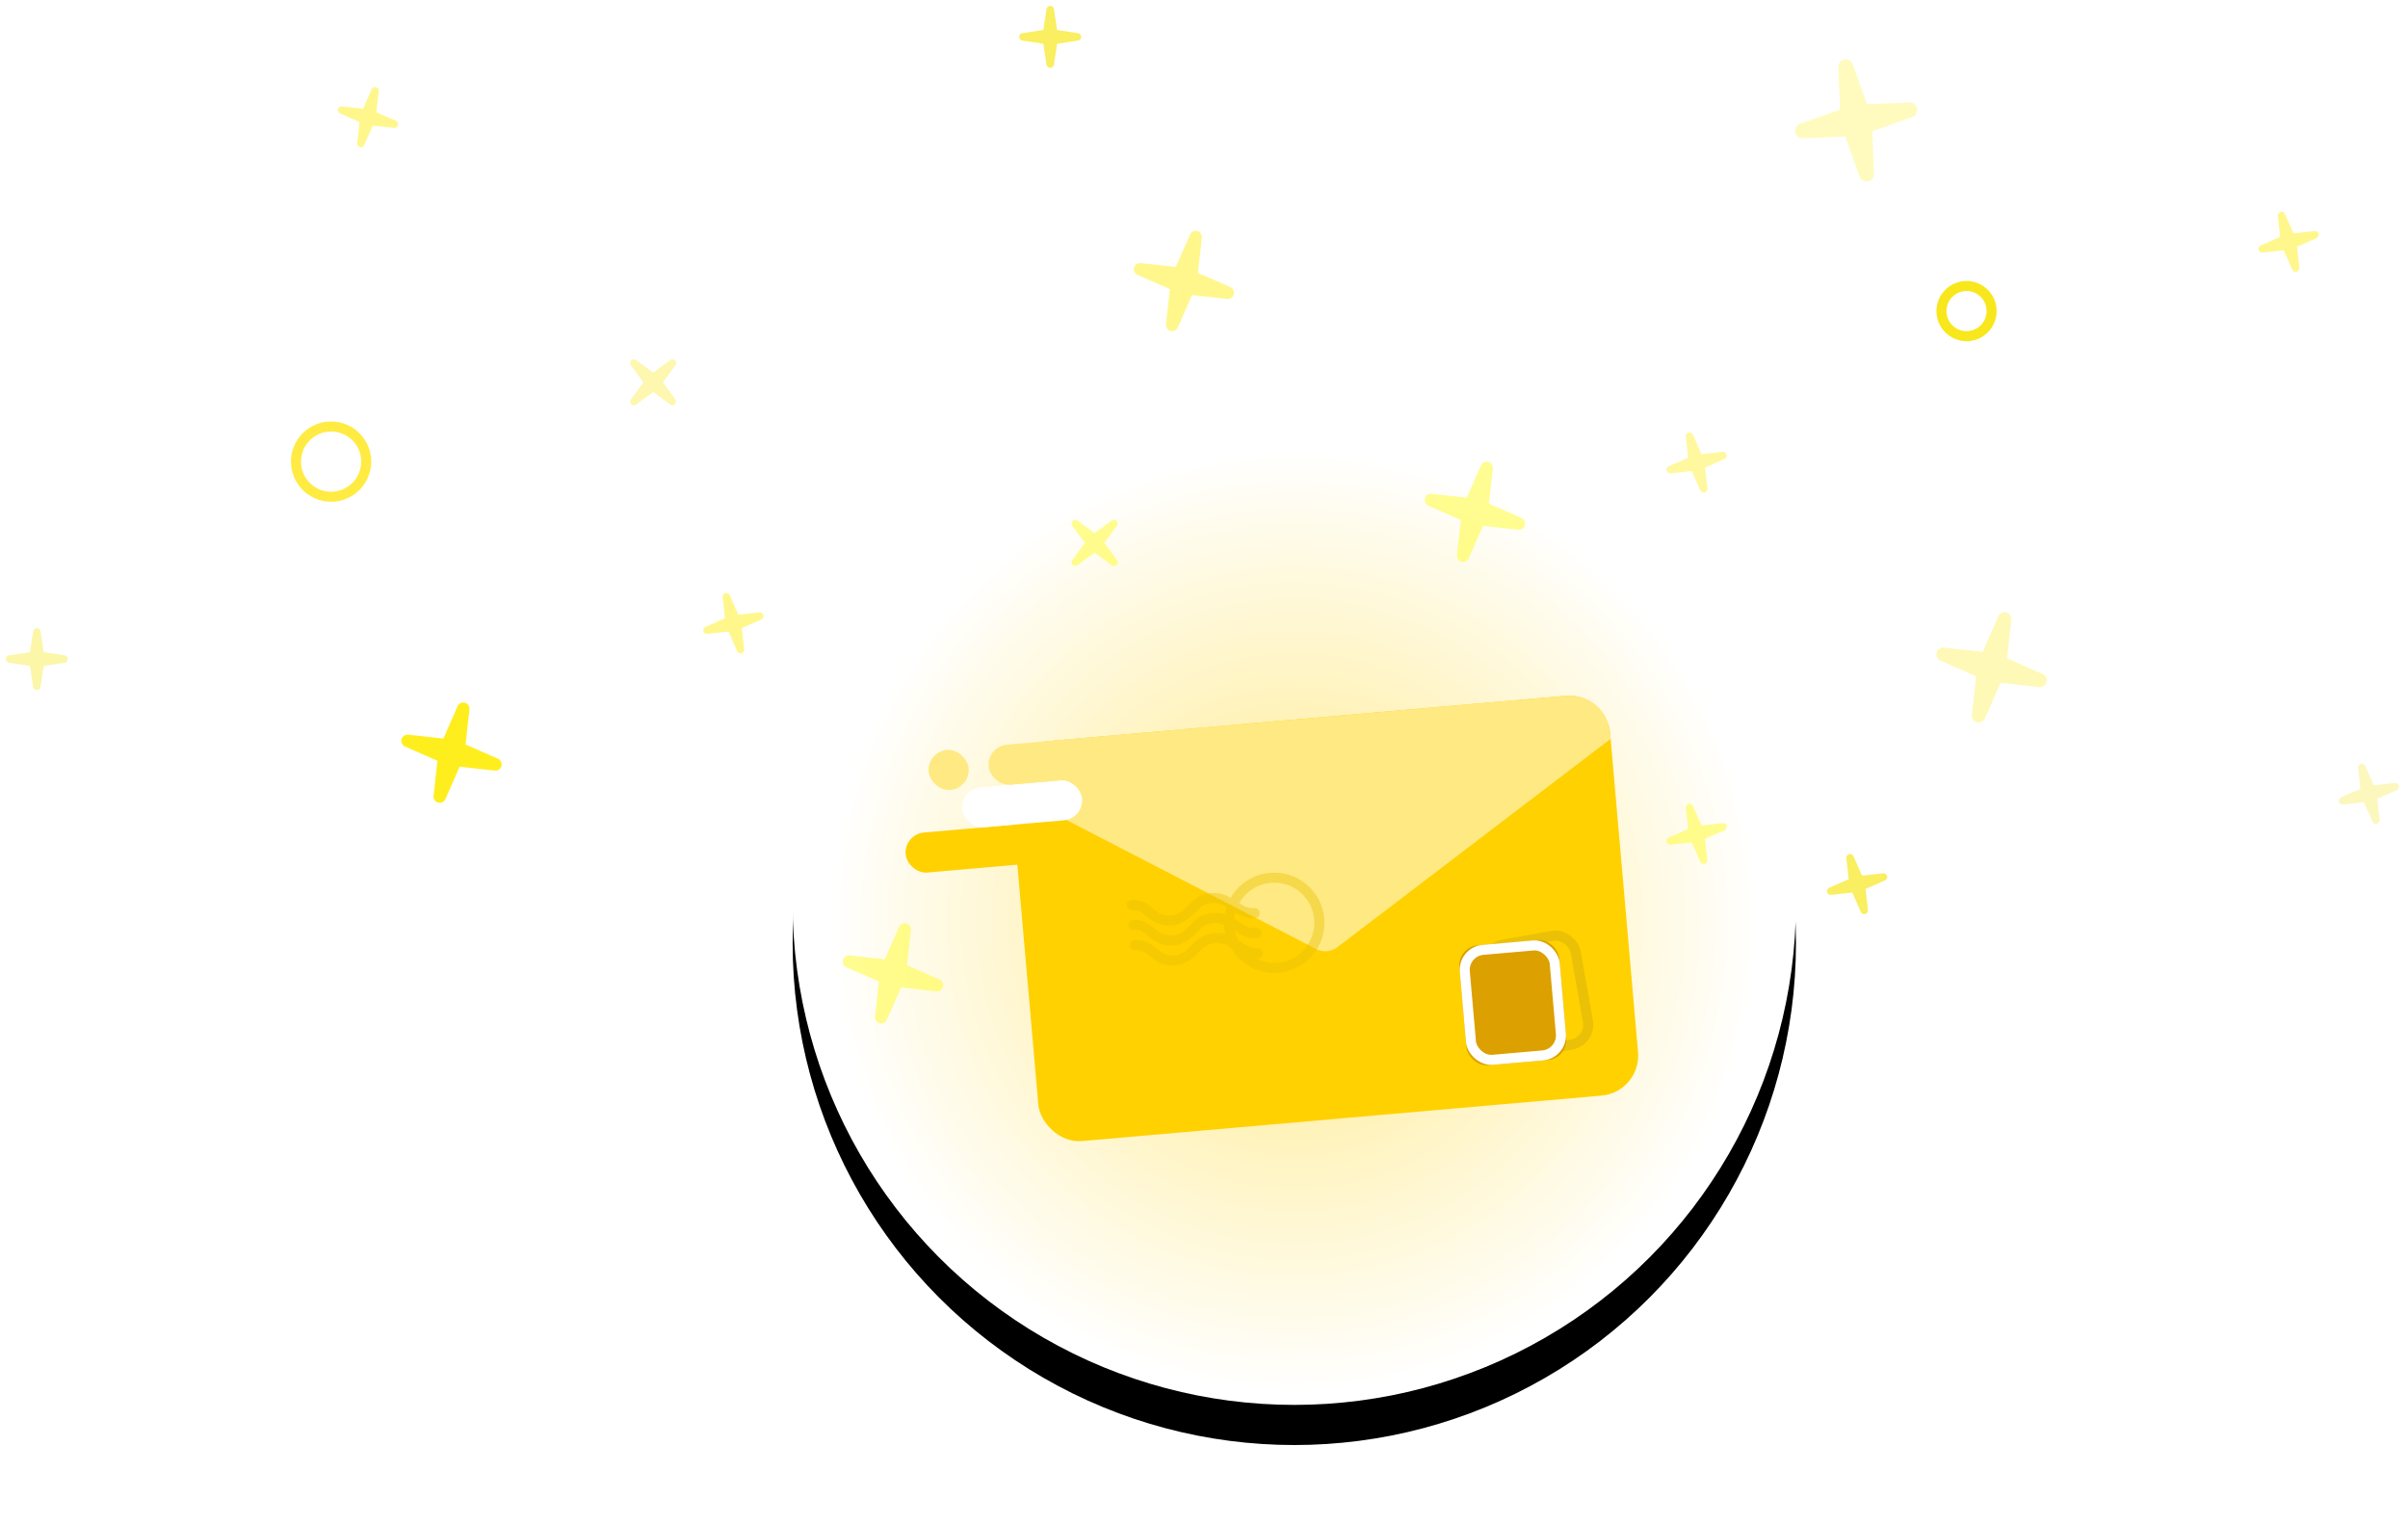 <?xml version="1.0" encoding="UTF-8"?>
<svg width="240px" height="152px" viewBox="0 0 240 152" version="1.1" xmlns="http://www.w3.org/2000/svg" xmlns:xlink="http://www.w3.org/1999/xlink">
    <!-- Generator: Sketch 47.1 (45422) - http://www.bohemiancoding.com/sketch -->
    <title>已提交小画</title>
    <desc>Created with Sketch.</desc>
    <defs>
        <radialGradient cx="50%" cy="51.782%" fx="50%" fy="51.782%" r="47.163%" gradientTransform="translate(0.5,0.518),rotate(90),scale(1,0.988),translate(-0.5,-0.518)" id="radialGradient-1">
            <stop stop-color="#FFE985" offset="0%"></stop>
            <stop stop-color="#FFFFFF" offset="100%"></stop>
        </radialGradient>
        <circle id="path-2" cx="50" cy="50" r="50"></circle>
        <filter x="-14.0%" y="-10.0%" width="128.0%" height="128.0%" filterUnits="objectBoundingBox" id="filter-3">
            <feOffset dx="0" dy="4" in="SourceAlpha" result="shadowOffsetOuter1"></feOffset>
            <feGaussianBlur stdDeviation="4" in="shadowOffsetOuter1" result="shadowBlurOuter1"></feGaussianBlur>
            <feColorMatrix values="0 0 0 0 0.831   0 0 0 0 0.722   0 0 0 0 0.239  0 0 0 0.12 0" type="matrix" in="shadowBlurOuter1"></feColorMatrix>
        </filter>
        <rect id="path-4" x="43" y="24" width="10" height="12" rx="2"></rect>
    </defs>
    <g id="最终" stroke="none" stroke-width="1" fill="none" fill-rule="evenodd">
        <g id="已提交小画">
            <g id="Group-10" transform="translate(79, 40)">
                <g id="Oval">
                    <use fill="black" fill-opacity="1" filter="url(#filter-3)" xlink:href="#path-2"></use>
                    <use fill="url(#radialGradient-1)" fill-rule="evenodd" xlink:href="#path-2"></use>
                </g>
                <g id="Group-9" transform="translate(10, 28)">
                    <g id="Group-5" transform="translate(37.5, 24) rotate(-5) translate(-37.5, -24) translate(2, 4)">
                        <g id="Group-4">
                            <g id="Group-2" transform="translate(11, 0)">
                                <rect id="Rectangle-4" fill="#FFD100" x="0" y="0" width="60" height="40" rx="4"></rect>
                                <rect id="Rectangle-5-Copy" stroke-opacity="0.261" stroke="#AF9419" transform="translate(50.504, 29.413) rotate(-5) translate(-50.504, -29.413) " x="46.004" y="23.913" width="9" height="11" rx="2"></rect>
                                <g id="Rectangle-5">
                                    <use fill="#DCA000" fill-rule="evenodd" xlink:href="#path-4"></use>
                                    <rect stroke="#FFFFFF" stroke-width="1" x="43.5" y="24.5" width="9" height="11" rx="2"></rect>
                                </g>
                                <path d="M60,4.333 L60,4 C60,1.791 58.209,-4.05812251e-16 56,0 L4,0 L4,0 C1.791,4.05812251e-16 -2.705415e-16,1.791 0,4 L0,4 L0,4.333 L2.84217094e-14,4.666 L28.931,22.969 C29.584,23.382 30.416,23.382 31.069,22.969 L31.069,22.969 L60,4.666 L60,4.333 Z" id="Combined-Shape" fill="#FFE982"></path>
                            </g>
                            <rect id="Rectangle-6" fill="#FFD100" x="0" y="8" width="16" height="4" rx="2"></rect>
                            <rect id="Rectangle-7" fill="#FFFFFF" x="6" y="4" width="12" height="4" rx="2"></rect>
                            <rect id="Rectangle-7-Copy" fill="#FFE982" x="9" y="0" width="12" height="4" rx="2"></rect>
                            <rect id="Rectangle-7-Copy-2" fill="#FFE982" x="3" y="0" width="4" height="4" rx="2"></rect>
                        </g>
                        <g id="Group-3" opacity="0.442" transform="translate(21, 15)" stroke="#EAC107">
                            <path d="M1,4 C2.694,3.997 2.806,5.872 4.789,5.872 C6.773,5.872 6.961,4 8.94,4 C10.919,4 11.401,5.872 13.144,5.872" id="Path-2" stroke-linecap="round" stroke-linejoin="round"></path>
                            <path d="M1,2 C2.694,1.997 2.806,3.872 4.789,3.872 C6.773,3.872 6.961,2 8.94,2 C10.919,2 11.401,3.872 13.144,3.872" id="Path-2-Copy-2" stroke-linecap="round" stroke-linejoin="round"></path>
                            <path d="M0.977,6 C2.671,5.997 2.797,7.872 4.781,7.872 C6.765,7.872 6.953,6 8.932,6 C10.911,6 11.393,7.872 13.136,7.872" id="Path-2-Copy" stroke-linecap="round" stroke-linejoin="round"></path>
                            <circle id="Oval-4" cx="15" cy="5" r="4.5"></circle>
                        </g>
                    </g>
                </g>
            </g>
            <g id="星星-copy">
                <path d="M196.958,67.39 L193.407,65.832 C193.063,65.681 192.906,65.279 193.058,64.935 C193.177,64.663 193.46,64.499 193.756,64.532 L197.61,64.958 L199.168,61.407 C199.319,61.063 199.721,60.906 200.065,61.058 C200.337,61.177 200.501,61.46 200.468,61.756 L200.042,65.61 L203.593,67.168 C203.937,67.319 204.094,67.721 203.942,68.065 C203.823,68.337 203.54,68.501 203.244,68.468 L199.39,68.042 L197.832,71.593 C197.681,71.937 197.279,72.094 196.935,71.942 C196.663,71.823 196.499,71.54 196.532,71.244 L196.958,67.39 Z" id="Star" fill-opacity="0.317" fill="#FFEE1D"></path>
                <path d="M183.318,12.971 L179.444,11.271 C179.069,11.106 178.898,10.668 179.063,10.293 C179.193,9.996 179.502,9.818 179.824,9.853 L184.029,10.318 L185.729,6.444 C185.894,6.069 186.332,5.898 186.707,6.063 C187.004,6.193 187.182,6.502 187.147,6.824 L186.682,11.029 L190.556,12.729 C190.931,12.894 191.102,13.332 190.937,13.707 C190.807,14.004 190.498,14.182 190.176,14.147 L185.971,13.682 L184.271,17.556 C184.106,17.931 183.668,18.102 183.293,17.937 C182.996,17.807 182.818,17.498 182.853,17.176 L183.318,12.971 Z" id="Star-Copy" fill-opacity="0.289" fill="#FFEE1D" transform="translate(185, 12) rotate(-26) translate(-185, -12) "></path>
                <path d="M168.257,46.584 L166.32,45.734 C166.132,45.651 166.047,45.432 166.129,45.245 C166.195,45.096 166.349,45.007 166.51,45.025 L168.613,45.257 L169.462,43.32 C169.545,43.132 169.764,43.047 169.952,43.129 C170.1,43.195 170.189,43.349 170.171,43.51 L169.939,45.613 L171.876,46.462 C172.064,46.545 172.149,46.764 172.067,46.952 C172.001,47.1 171.847,47.189 171.686,47.171 L169.584,46.939 L168.734,48.876 C168.651,49.064 168.432,49.149 168.245,49.067 C168.096,49.001 168.007,48.847 168.025,48.686 L168.257,46.584 Z" id="Star-Copy-2" fill-opacity="0.428" fill="#FFEE1D" transform="translate(169.098, 46.098) rotate(-30) translate(-169.098, -46.098) "></path>
                <path d="M168.257,83.584 L166.32,82.734 C166.132,82.651 166.047,82.432 166.129,82.245 C166.195,82.096 166.349,82.007 166.51,82.025 L168.613,82.257 L169.462,80.32 C169.545,80.132 169.764,80.047 169.952,80.129 C170.1,80.195 170.189,80.349 170.171,80.51 L169.939,82.613 L171.876,83.462 C172.064,83.545 172.149,83.764 172.067,83.952 C172.001,84.1 171.847,84.189 171.686,84.171 L169.584,83.939 L168.734,85.876 C168.651,86.064 168.432,86.149 168.245,86.067 C168.096,86.001 168.007,85.847 168.025,85.686 L168.257,83.584 Z" id="Star-Copy-14" fill-opacity="0.525" fill="#FFFC31" transform="translate(169.098, 83.098) rotate(-30) translate(-169.098, -83.098) "></path>
                <path d="M227.257,24.584 L225.32,23.734 C225.132,23.651 225.047,23.432 225.129,23.245 C225.195,23.096 225.349,23.007 225.51,23.025 L227.613,23.257 L228.462,21.32 C228.545,21.132 228.764,21.047 228.952,21.129 C229.1,21.195 229.189,21.349 229.171,21.51 L228.939,23.613 L230.876,24.462 C231.064,24.545 231.149,24.764 231.067,24.952 C231.001,25.1 230.847,25.189 230.686,25.171 L228.584,24.939 L227.734,26.876 C227.651,27.064 227.432,27.149 227.245,27.067 C227.096,27.001 227.007,26.847 227.025,26.686 L227.257,24.584 Z" id="Star-Copy-10" fill-opacity="0.507" fill="#FFEE1D" transform="translate(228.098, 24.098) rotate(-30) translate(-228.098, -24.098) "></path>
                <path d="M235.257,79.584 L233.32,78.734 C233.132,78.651 233.047,78.432 233.129,78.245 C233.195,78.096 233.349,78.007 233.51,78.025 L235.613,78.257 L236.462,76.32 C236.545,76.132 236.764,76.047 236.952,76.129 C237.1,76.195 237.189,76.349 237.171,76.51 L236.939,78.613 L238.876,79.462 C239.064,79.545 239.149,79.764 239.067,79.952 C239.001,80.1 238.847,80.189 238.686,80.171 L236.584,79.939 L235.734,81.876 C235.651,82.064 235.432,82.149 235.245,82.067 C235.096,82.001 235.007,81.847 235.025,81.686 L235.257,79.584 Z" id="Star-Copy-11" fill-opacity="0.293" fill="#F8E71C" transform="translate(236.098, 79.098) rotate(-30) translate(-236.098, -79.098) "></path>
                <path d="M184.257,88.584 L182.32,87.734 C182.132,87.651 182.047,87.432 182.129,87.245 C182.195,87.096 182.349,87.007 182.51,87.025 L184.613,87.257 L185.462,85.32 C185.545,85.132 185.764,85.047 185.952,85.129 C186.1,85.195 186.189,85.349 186.171,85.51 L185.939,87.613 L187.876,88.462 C188.064,88.545 188.149,88.764 188.067,88.952 C188.001,89.1 187.847,89.189 187.686,89.171 L185.584,88.939 L184.734,90.876 C184.651,91.064 184.432,91.149 184.245,91.067 C184.096,91.001 184.007,90.847 184.025,90.686 L184.257,88.584 Z" id="Star-Copy-17" fill-opacity="0.694" fill="#F8E71C" transform="translate(185.098, 88.098) rotate(-30) translate(-185.098, -88.098) "></path>
                <path d="M72.257,62.584 L70.32,61.734 C70.132,61.651 70.047,61.432 70.129,61.245 C70.195,61.096 70.349,61.007 70.51,61.025 L72.613,61.257 L73.462,59.32 C73.545,59.132 73.764,59.047 73.952,59.129 C74.1,59.195 74.189,59.349 74.171,59.51 L73.939,61.613 L75.876,62.462 C76.064,62.545 76.149,62.764 76.067,62.952 C76.001,63.1 75.847,63.189 75.686,63.171 L73.584,62.939 L72.734,64.876 C72.651,65.064 72.432,65.149 72.245,65.067 C72.096,65.001 72.007,64.847 72.025,64.686 L72.257,62.584 Z" id="Star-Copy-5" fill-opacity="0.507" fill="#FFEE1D" transform="translate(73.098, 62.098) rotate(-30) translate(-73.098, -62.098) "></path>
                <path d="M103.833,4.16 L101.896,3.31 C101.709,3.227 101.623,3.008 101.706,2.821 C101.771,2.672 101.925,2.583 102.086,2.601 L104.189,2.833 L105.039,0.896 C105.121,0.709 105.34,0.623 105.528,0.706 C105.676,0.771 105.765,0.925 105.748,1.086 L105.515,3.189 L107.452,4.039 C107.64,4.121 107.725,4.34 107.643,4.528 C107.578,4.676 107.423,4.765 107.262,4.748 L105.16,4.515 L104.31,6.452 C104.227,6.64 104.008,6.725 103.821,6.643 C103.672,6.578 103.583,6.423 103.601,6.262 L103.833,4.16 Z" id="Star-Copy-3" fill-opacity="0.694" fill="#F8E71C" transform="translate(104.674, 3.674) rotate(-15) translate(-104.674, -3.674) "></path>
                <path d="M2.833,66.16 L0.896,65.31 C0.709,65.227 0.623,65.008 0.706,64.821 C0.771,64.672 0.925,64.583 1.086,64.601 L3.189,64.833 L4.039,62.896 C4.121,62.709 4.34,62.623 4.528,62.706 C4.676,62.771 4.765,62.925 4.748,63.086 L4.515,65.189 L6.452,66.039 C6.64,66.121 6.725,66.34 6.643,66.528 C6.578,66.676 6.423,66.765 6.262,66.748 L4.16,66.515 L3.31,68.452 C3.227,68.64 3.008,68.725 2.821,68.643 C2.672,68.578 2.583,68.423 2.601,68.262 L2.833,66.16 Z" id="Star-Copy-6" fill-opacity="0.377" fill="#F8E71C" transform="translate(3.674, 65.674) rotate(-15) translate(-3.674, -65.674) "></path>
                <path d="M64.257,38.584 L62.32,37.734 C62.132,37.651 62.047,37.432 62.129,37.245 C62.195,37.096 62.349,37.007 62.51,37.025 L64.613,37.257 L65.462,35.32 C65.545,35.132 65.764,35.047 65.952,35.129 C66.1,35.195 66.189,35.349 66.171,35.51 L65.939,37.613 L67.876,38.462 C68.064,38.545 68.149,38.764 68.067,38.952 C68.001,39.1 67.847,39.189 67.686,39.171 L65.584,38.939 L64.734,40.876 C64.651,41.064 64.432,41.149 64.245,41.067 C64.096,41.001 64.007,40.847 64.025,40.686 L64.257,38.584 Z" id="Star-Copy-8" fill-opacity="0.346" fill="#F8E71C" transform="translate(65.098, 38.098) rotate(-60) translate(-65.098, -38.098) "></path>
                <path d="M108.257,54.584 L106.32,53.734 C106.132,53.651 106.047,53.432 106.129,53.245 C106.195,53.096 106.349,53.007 106.51,53.025 L108.613,53.257 L109.462,51.32 C109.545,51.132 109.764,51.047 109.952,51.129 C110.1,51.195 110.189,51.349 110.171,51.51 L109.939,53.613 L111.876,54.462 C112.064,54.545 112.149,54.764 112.067,54.952 C112.001,55.1 111.847,55.189 111.686,55.171 L109.584,54.939 L108.734,56.876 C108.651,57.064 108.432,57.149 108.245,57.067 C108.096,57.001 108.007,56.847 108.025,56.686 L108.257,54.584 Z" id="Star-Copy-13" fill-opacity="0.525" fill="#FFFC31" transform="translate(109.098, 54.098) rotate(-60) translate(-109.098, -54.098) "></path>
                <path d="M35.833,12.16 L33.896,11.31 C33.709,11.227 33.623,11.008 33.706,10.821 C33.771,10.672 33.925,10.583 34.086,10.601 L36.189,10.833 L37.039,8.896 C37.121,8.709 37.34,8.623 37.528,8.706 C37.676,8.771 37.765,8.925 37.748,9.086 L37.515,11.189 L39.452,12.039 C39.64,12.121 39.725,12.34 39.643,12.528 C39.578,12.676 39.423,12.765 39.262,12.748 L37.16,12.515 L36.31,14.452 C36.227,14.64 36.008,14.725 35.821,14.643 C35.672,14.578 35.583,14.423 35.601,14.262 L35.833,12.16 Z" id="Star-Copy-9" fill-opacity="0.507" fill="#FFEE1D" transform="translate(36.674, 11.674) rotate(-360) translate(-36.674, -11.674) "></path>
                <path d="M116.599,28.809 L113.37,27.393 C113.057,27.255 112.915,26.89 113.052,26.577 C113.161,26.33 113.418,26.181 113.687,26.211 L117.191,26.599 L118.607,23.37 C118.745,23.057 119.11,22.915 119.423,23.052 C119.67,23.161 119.819,23.418 119.789,23.687 L119.401,27.191 L122.63,28.607 C122.943,28.745 123.085,29.11 122.948,29.423 C122.839,29.67 122.582,29.819 122.313,29.789 L118.809,29.401 L117.393,32.63 C117.255,32.943 116.89,33.085 116.577,32.948 C116.33,32.839 116.181,32.582 116.211,32.313 L116.599,28.809 Z" id="Star-Copy-4" fill-opacity="0.507" fill="#FFEE1D"></path>
                <path d="M145.599,51.809 L142.37,50.393 C142.057,50.255 141.915,49.89 142.052,49.577 C142.161,49.33 142.418,49.181 142.687,49.211 L146.191,49.599 L147.607,46.37 C147.745,46.057 148.11,45.915 148.423,46.052 C148.67,46.161 148.819,46.418 148.789,46.687 L148.401,50.191 L151.63,51.607 C151.943,51.745 152.085,52.11 151.948,52.423 C151.839,52.67 151.582,52.819 151.313,52.789 L147.809,52.401 L146.393,55.63 C146.255,55.943 145.89,56.085 145.577,55.948 C145.33,55.839 145.181,55.582 145.211,55.313 L145.599,51.809 Z" id="Star-Copy-15" fill-opacity="0.525" fill="#FFFC31"></path>
                <path d="M43.599,75.809 L40.37,74.393 C40.057,74.255 39.915,73.89 40.052,73.577 C40.161,73.33 40.418,73.181 40.687,73.211 L44.191,73.599 L45.607,70.37 C45.745,70.057 46.11,69.915 46.423,70.052 C46.67,70.161 46.819,70.418 46.789,70.687 L46.401,74.191 L49.63,75.607 C49.943,75.745 50.085,76.11 49.948,76.423 C49.839,76.67 49.582,76.819 49.313,76.789 L45.809,76.401 L44.393,79.63 C44.255,79.943 43.89,80.085 43.577,79.948 C43.33,79.839 43.181,79.582 43.211,79.313 L43.599,75.809 Z" id="Star-Copy-7" fill="#FFEE1D"></path>
                <path d="M87.599,97.809 L84.37,96.393 C84.057,96.255 83.915,95.89 84.052,95.577 C84.161,95.33 84.418,95.181 84.687,95.211 L88.191,95.599 L89.607,92.37 C89.745,92.057 90.11,91.915 90.423,92.052 C90.67,92.161 90.819,92.418 90.789,92.687 L90.401,96.191 L93.63,97.607 C93.943,97.745 94.085,98.11 93.948,98.423 C93.839,98.67 93.582,98.819 93.313,98.789 L89.809,98.401 L88.393,101.63 C88.255,101.943 87.89,102.085 87.577,101.948 C87.33,101.839 87.181,101.582 87.211,101.313 L87.599,97.809 Z" id="Star-Copy-16" fill-opacity="0.525" fill="#FFFC31"></path>
                <path d="M33,49 C34.657,49 36,47.657 36,46 C36,44.343 34.657,43 33,43 C31.343,43 30,44.343 30,46 C30,47.657 31.343,49 33,49 Z M33,50 C30.791,50 29,48.209 29,46 C29,43.791 30.791,42 33,42 C35.209,42 37,43.791 37,46 C37,48.209 35.209,50 33,50 Z" id="Oval-2" fill-opacity="0.821" fill="#FFE71A" fill-rule="nonzero"></path>
                <circle id="Oval-3" stroke="#F8E71C" cx="196" cy="31" r="2.5"></circle>
            </g>
        </g>
    </g>
</svg>